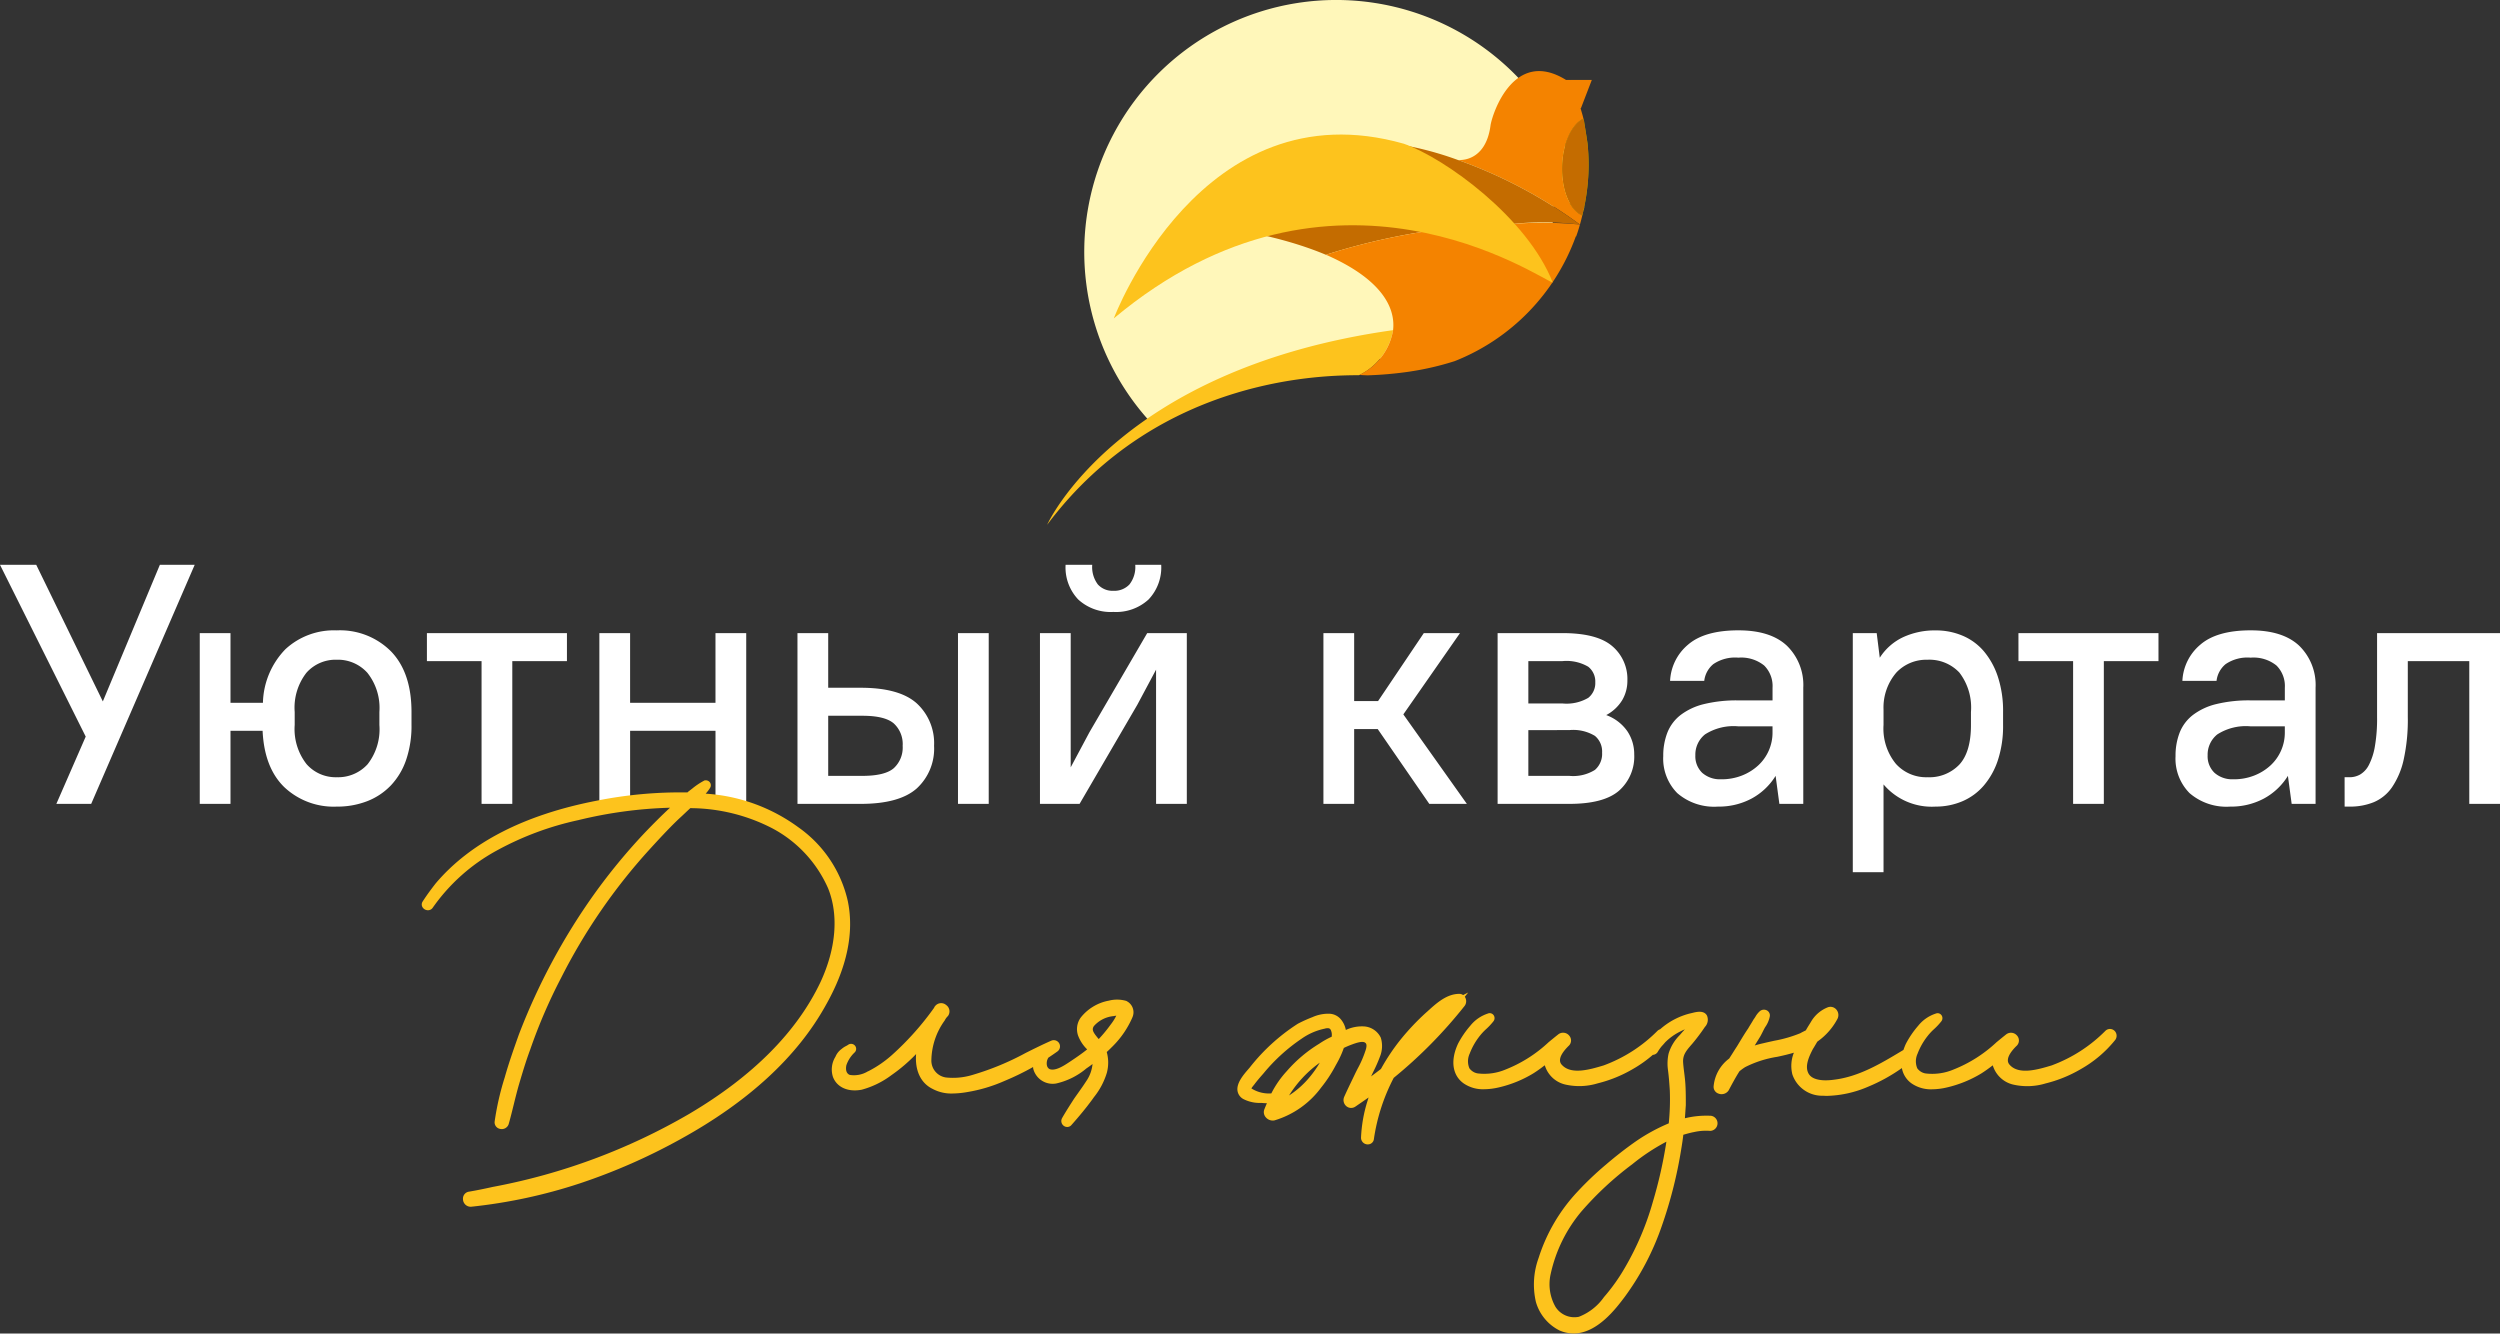<svg xmlns="http://www.w3.org/2000/svg" xmlns:xlink="http://www.w3.org/1999/xlink" width="314.76" height="167.895" viewBox="0 0 314.76 167.895">
    <rect x="0" y="0" width="314.76" height="167.895" fill="#333333" stroke="none"/>
    <defs>
        <clipPath id="clip-path">
            <rect id="Прямоугольник_10" data-name="Прямоугольник 10" width="213.374" height="69.649" fill="#fdc31d"/>
        </clipPath>
    </defs>
    <g id="Сгруппировать_80" data-name="Сгруппировать 80" transform="translate(-519.822 -335.553)">
        <path id="Контур_165" data-name="Контур 165" d="M-147.77-8.471-158.562-30.1H-154l8.385,17.2,7.181-17.2h4.386L-147.081,0h-4.386Zm31.6,8.815a9.055,9.055,0,0,1-6.6-2.451q-2.516-2.451-2.73-7.095h-4.042V0h-3.87V-21.5h3.87v8.772h4.085a10,10,0,0,1,2.838-6.751,8.991,8.991,0,0,1,6.45-2.365,9.063,9.063,0,0,1,6.858,2.666q2.558,2.666,2.559,7.611v1.634a13.232,13.232,0,0,1-.667,4.365,8.812,8.812,0,0,1-1.913,3.225,8.249,8.249,0,0,1-2.989,2A10.388,10.388,0,0,1-116.165.344Zm0-3.7a5.007,5.007,0,0,0,3.891-1.634,7.156,7.156,0,0,0,1.484-4.945v-1.634a7.1,7.1,0,0,0-1.505-4.924,4.993,4.993,0,0,0-3.87-1.656,4.909,4.909,0,0,0-3.806,1.634,7.156,7.156,0,0,0-1.483,4.945v1.634A7.17,7.17,0,0,0-119.97-5.01,4.879,4.879,0,0,0-116.165-3.354ZM-104.812-21.5h17.63v3.526h-6.88V0h-3.87V-17.974h-6.88ZM-68.478-9.2h-10.75V0H-83.1V-21.5h3.87v8.772h10.75V-21.5h3.87V0h-3.87Zm10.32-12.3h3.87v6.88H-50.2q4.859,0,7.052,1.957A6.809,6.809,0,0,1-40.958-7.31,6.794,6.794,0,0,1-43.15-1.935Q-45.344,0-50.2,0h-7.955Zm20.21,0h3.87V0h-3.87Zm-16.34,10.406v7.568h4.3q2.838,0,3.956-.968A3.522,3.522,0,0,0-44.913-7.31a3.522,3.522,0,0,0-1.118-2.817q-1.118-.967-3.956-.967Zm41.28-5.805-2.365,4.429L-22.639,0h-4.988V-21.5h3.87V-4.6l2.365-4.429,7.267-12.47h4.988V0h-3.87Zm-5.375-7.267a6.034,6.034,0,0,1-4.429-1.57A5.853,5.853,0,0,1-24.4-30.1h3.354a3.638,3.638,0,0,0,.709,2.473,2.487,2.487,0,0,0,1.956.8,2.608,2.608,0,0,0,2.021-.8A3.564,3.564,0,0,0-15.63-30.1h3.268a5.853,5.853,0,0,1-1.591,4.365A6.034,6.034,0,0,1-18.382-24.166ZM14.9-9.417H11.932V0H8.062V-21.5h3.87v8.557h3.01L20.7-21.5h4.558L18.124-11.266,26.122,0h-4.73ZM29.993-21.5h8.17q4.343,0,6.256,1.634a5.426,5.426,0,0,1,1.914,4.343,4.818,4.818,0,0,1-.645,2.451,5.184,5.184,0,0,1-2.021,1.892,5.554,5.554,0,0,1,2.666,2.042,5.182,5.182,0,0,1,.86,2.9,5.735,5.735,0,0,1-1.914,4.579Q43.366,0,39.023,0h-9.03Zm3.87,12.212v5.762h5.16a5.163,5.163,0,0,0,3.225-.753,2.667,2.667,0,0,0,.9-2.172,2.553,2.553,0,0,0-.9-2.107,5.281,5.281,0,0,0-3.225-.731Zm0-8.686v5.332h4.3a5.4,5.4,0,0,0,3.246-.709,2.374,2.374,0,0,0,.882-1.957,2.374,2.374,0,0,0-.882-1.956,5.4,5.4,0,0,0-3.246-.71ZM57.728.344a7.09,7.09,0,0,1-5.117-1.7A6.174,6.174,0,0,1,50.848-6.02a7.988,7.988,0,0,1,.516-2.945,5.23,5.23,0,0,1,1.655-2.214,7.921,7.921,0,0,1,2.924-1.376,17.28,17.28,0,0,1,4.365-.473h4.3V-14.62a3.647,3.647,0,0,0-1.054-2.8,4.607,4.607,0,0,0-3.246-.989,4.887,4.887,0,0,0-3.16.817,3.218,3.218,0,0,0-1.139,2.107h-4.3a6.327,6.327,0,0,1,2.257-4.558q2.085-1.806,6.342-1.806,4.042,0,6.106,1.935a6.9,6.9,0,0,1,2.064,5.289V0h-3.01l-.473-3.526a8.054,8.054,0,0,1-3.031,2.86A8.767,8.767,0,0,1,57.728.344Zm.43-3.44a6.944,6.944,0,0,0,2.6-.473A6.561,6.561,0,0,0,62.8-4.838a5.585,5.585,0,0,0,1.333-1.871,5.6,5.6,0,0,0,.473-2.279v-.774h-4.3a6.681,6.681,0,0,0-4.193,1.01A3.263,3.263,0,0,0,54.89-6.106a2.882,2.882,0,0,0,.86,2.193A3.357,3.357,0,0,0,58.158-3.1ZM85.118.344a7.949,7.949,0,0,1-6.536-2.795V8.6h-3.87V-21.5h3.01l.387,3.1a7.049,7.049,0,0,1,2.924-2.58,9.49,9.49,0,0,1,4.128-.86,8.545,8.545,0,0,1,3.376.667A7.172,7.172,0,0,1,91.225-19.2a9.669,9.669,0,0,1,1.763,3.225,13.787,13.787,0,0,1,.645,4.408v1.634a13.787,13.787,0,0,1-.645,4.408A9.457,9.457,0,0,1,91.2-2.3,7.36,7.36,0,0,1,88.494-.322,8.545,8.545,0,0,1,85.118.344Zm-1.032-3.7a5.216,5.216,0,0,0,4.042-1.591Q89.59-6.536,89.59-9.933v-1.634a7.214,7.214,0,0,0-1.462-4.967,5.18,5.18,0,0,0-4.042-1.612,5.177,5.177,0,0,0-3.87,1.591,6.747,6.747,0,0,0-1.634,4.687v1.935a7,7,0,0,0,1.548,4.881A5.114,5.114,0,0,0,84.087-3.354ZM95.568-21.5H113.2v3.526h-6.88V0h-3.87V-17.974h-6.88ZM122.227.344a7.09,7.09,0,0,1-5.117-1.7,6.174,6.174,0,0,1-1.763-4.665,7.988,7.988,0,0,1,.516-2.945,5.23,5.23,0,0,1,1.656-2.214,7.921,7.921,0,0,1,2.924-1.376,17.28,17.28,0,0,1,4.365-.473h4.3V-14.62a3.647,3.647,0,0,0-1.053-2.8,4.607,4.607,0,0,0-3.246-.989,4.887,4.887,0,0,0-3.16.817,3.218,3.218,0,0,0-1.14,2.107h-4.3a6.327,6.327,0,0,1,2.257-4.558q2.085-1.806,6.342-1.806,4.042,0,6.106,1.935a6.9,6.9,0,0,1,2.064,5.289V0h-3.01l-.473-3.526a8.054,8.054,0,0,1-3.032,2.86A8.767,8.767,0,0,1,122.227.344Zm.43-3.44a6.944,6.944,0,0,0,2.6-.473A6.561,6.561,0,0,0,127.3-4.838a5.586,5.586,0,0,0,1.333-1.871,5.6,5.6,0,0,0,.473-2.279v-.774h-4.3a6.681,6.681,0,0,0-4.192,1.01,3.263,3.263,0,0,0-1.226,2.644,2.882,2.882,0,0,0,.86,2.193A3.357,3.357,0,0,0,122.657-3.1Zm13.975-.258h.645a2.676,2.676,0,0,0,1.312-.344,2.927,2.927,0,0,0,1.1-1.2,8.016,8.016,0,0,0,.753-2.322,20.238,20.238,0,0,0,.279-3.7V-21.5H156.2V0h-3.87V-17.974h-7.74v7.052a23.289,23.289,0,0,1-.516,5.332,10.04,10.04,0,0,1-1.462,3.483,5.277,5.277,0,0,1-2.3,1.892,7.878,7.878,0,0,1-3.032.559h-.645Z" transform="translate(678.384 436.764)" fill="#fff"/>
        <g id="Сгруппировать_16" data-name="Сгруппировать 16" transform="translate(651.659 335.553)">
            <path id="Контур_1" data-name="Контур 1" d="M64.6,25.242c0,17.519-11.8,20.151-29.316,20.151C26.119,45.393,14,53.329,14,53.329A31.722,31.722,0,1,1,68.418,25.959c.342,1.868-3.813-2.685-3.813-.717" transform="translate(-0.826)" fill="#fff7ba"/>
            <path id="Контур_2" data-name="Контур 2" d="M79.556,17.971h0v0" transform="translate(-11.948 -2.699)" fill="#9ab600"/>
            <path id="Контур_3" data-name="Контур 3" d="M80.016,20.919c-.1-.683-.2-1.325-.3-1.913.1.595.2,1.257.3,1.945l0-.032" transform="translate(-11.972 -2.854)" fill="#9ab600"/>
            <path id="Контур_4" data-name="Контур 4" d="M79.695,18.851c-.05-.314-.094-.594-.138-.874.042.274.088.567.138.874" transform="translate(-11.948 -2.7)" fill="#9ab600"/>
            <path id="Контур_5" data-name="Контур 5" d="M79.066,17.912c-.024-.113-.06-.22-.085-.332-1.461.693-2.593,3.075-2.682,5.955-.094,3.034,1,5.6,2.535,6.232a26.521,26.521,0,0,0,.8-6.378c0-.895-.048-1.779-.134-2.651-.1-.688-.2-1.35-.3-1.945-.049-.308-.1-.6-.138-.874v-.005" transform="translate(-11.458 -2.64)" fill="#9ab600"/>
            <path id="Контур_6" data-name="Контур 6" d="M79.066,17.912c-.024-.113-.06-.22-.085-.332-1.461.693-2.593,3.075-2.682,5.955-.094,3.034,1,5.6,2.535,6.232a26.521,26.521,0,0,0,.8-6.378c0-.895-.048-1.779-.134-2.651-.1-.688-.2-1.35-.3-1.945-.049-.308-.1-.6-.138-.874v-.005" transform="translate(-11.458 -2.64)" fill="#c46c00"/>
            <path id="Контур_7" data-name="Контур 7" d="M76.662,16.521c-.1-.453-.242-.889-.365-1.333l.054.014,1.368-3.557H75.081l-.008.019a.174.174,0,0,1-.008-.019l-.595,0c-6.538-4.056-9.251,4.168-9.5,5.7-.619,4.808-4.109,4.375-4.109,4.375h0a59.78,59.78,0,0,1,15.364,8.136c.111-.377.2-.763.295-1.147-1.538-.632-2.629-3.2-2.536-6.232.09-2.879,1.222-5.262,2.682-5.956" transform="translate(-9.14 -1.582)" fill="#f48300"/>
            <path id="Контур_8" data-name="Контур 8" d="M43.556,48.914C8.793,53.8,0,73.419,0,73.419,14.292,54.356,35.655,54.634,39.282,54.581a7.756,7.756,0,0,0,4.274-5.667" transform="translate(0 -7.346)" fill="#fdc31d"/>
            <path id="Контур_9" data-name="Контур 9" d="M61.7,31.283l-.018-.009a36.318,36.318,0,0,1,8.232.109l0-.007a59.827,59.827,0,0,0-15.364-8.136,41.974,41.974,0,0,0-21.385-1.982A32.157,32.157,0,0,0,18.882,31.04c.01.035.018.071.027.105,1.167.059,11.535.677,19.706,4.331-.218-.1-.432-.2-.662-.305A82.574,82.574,0,0,1,61.7,31.283" transform="translate(-2.836 -3.101)" fill="#c46c00"/>
            <path id="Контур_10" data-name="Контур 10" d="M78.793,33.766h0c.009-.025.015-.052.023-.078Z" transform="translate(-11.833 -5.059)" fill="#c46c00"/>
            <path id="Контур_11" data-name="Контур 11" d="M73.164,33.662c.075-.253.123-.433.123-.433a49.284,49.284,0,0,0-8.234-.1l-.01.013a82.65,82.65,0,0,0-23.72,3.885c.23.1.444.2.663.305,6.288,2.922,8.126,6.337,7.772,9.23a7.607,7.607,0,0,1-3.669,5.284q-.274.171-.555.316c.331.028.669.035,1,.051a46.9,46.9,0,0,0,5.289-.468c.051-.008.1-.018.15-.025a35.728,35.728,0,0,0,5.554-1.3A26.612,26.612,0,0,0,72.768,34.726h.042c.132-.349.247-.711.332-.993.008-.024.019-.047.026-.071h-.005" transform="translate(-6.206 -4.955)" fill="#f48300"/>
            <path id="Контур_12" data-name="Контур 12" d="M9.878,43.08S20.861,13.83,46.4,21.092c5.209,1.834,15.549,9.323,18.75,17.483C63.5,38.094,37.54,19.951,9.878,43.08" transform="translate(-1.483 -2.994)" fill="#fdc31d"/>
        </g>
        <g id="Сгруппировать_20" data-name="Сгруппировать 20" transform="translate(572.923 433.798)">
            <g id="Сгруппировать_17" data-name="Сгруппировать 17" clip-path="url(#clip-path)">
                <path id="Контур_62" data-name="Контур 62" d="M53.647,15.232a15.519,15.519,0,0,0-6.233-9.32A22.09,22.09,0,0,0,35.748,1.681a4.632,4.632,0,0,0,.528-.692.613.613,0,0,0,.077-.6A.641.641,0,0,0,35.764,0h-.131l-.117.059a8.9,8.9,0,0,0-1.449.973c-.165.127-.335.259-.5.382l-.122.112A53.579,53.579,0,0,0,22.016,2.568C12.915,4.332,6.1,7.837,1.746,12.987l-.016.02c-.52.676-1.074,1.407-1.613,2.247a.673.673,0,0,0-.046.679.8.8,0,0,0,.657.424.717.717,0,0,0,.65-.312A23.632,23.632,0,0,1,9.407,8.861,38.091,38.091,0,0,1,19.695,5.017,54.835,54.835,0,0,1,31.256,3.451c-1.019.944-2.079,2-3.227,3.2a75.017,75.017,0,0,0-6.359,7.733,79.21,79.21,0,0,0-9.446,17.631l-.005.014c-.618,1.74-1.256,3.54-1.772,5.374A34.645,34.645,0,0,0,9.18,42.938a.839.839,0,0,0,.657.945.918.918,0,0,0,1.1-.577l.007-.023c.23-.806.434-1.634.631-2.436s.4-1.61.618-2.39c.445-1.5.9-3.052,1.47-4.581a66.536,66.536,0,0,1,3.893-9.026A72.725,72.725,0,0,1,28.614,8.774C29.678,7.609,31,6.159,32.333,4.884c.288-.259.564-.521.831-.774.21-.2.426-.4.646-.606A22.694,22.694,0,0,1,44.131,6.041a15.7,15.7,0,0,1,7.033,7.567c1.344,3.361,1.005,7.546-.953,11.778-2.974,6.289-8.523,11.869-16.493,16.585a77.4,77.4,0,0,1-24.664,9.2l-.014,0c-.864.192-2,.436-3.088.618a.883.883,0,0,0-.76.961.969.969,0,0,0,.956.939h.027l.027,0a65.446,65.446,0,0,0,13.652-2.925,74.88,74.88,0,0,0,12.766-5.61C41.136,40.458,47.271,34.8,50.856,28.339c2.67-4.708,3.608-9.121,2.79-13.107" transform="translate(0)" fill="#fdc31d"/>
                <path id="Контур_63" data-name="Контур 63" d="M409.155,199.112l-.042-.019a4.181,4.181,0,0,0-2.248-.029l-.014,0a5.865,5.865,0,0,0-3.51,2.149l-.026.04a2.486,2.486,0,0,0-.275,2.23,4.711,4.711,0,0,0,1.1,1.676l.03.034c-.668.534-1.4,1.039-2.112,1.511l-.043.029c-.727.485-1.823,1.215-2.559.945-.452-.218-.384-.8-.351-.989a1.4,1.4,0,0,1,.18-.454c.381-.252.76-.509,1.133-.778l.008-.006a.784.784,0,0,0-.767-1.357l-.017.007c-1.1.483-2.17,1.018-3.21,1.536a34.112,34.112,0,0,1-6.642,2.752,8.43,8.43,0,0,1-3.4.338,2.14,2.14,0,0,1-1.832-2.185,8.768,8.768,0,0,1,1.661-4.967l.042-.071a1.969,1.969,0,0,1,.351-.481l.032-.032.027-.037a.978.978,0,0,0-.249-1.346.964.964,0,0,0-1.363.094l-.134.165v.051a36.11,36.11,0,0,1-5.269,5.925,14.053,14.053,0,0,1-2.993,2.073l-.125.054a3.361,3.361,0,0,1-2.239.438c-.638-.228-.48-1.063-.442-1.228a3.964,3.964,0,0,1,1.06-1.623.629.629,0,0,0,.051-.8.64.64,0,0,0-.82-.188l-.045.022-.04.03a2.2,2.2,0,0,1-.246.145,2.7,2.7,0,0,0-.56.371,2.3,2.3,0,0,0-.777.98,3.04,3.04,0,0,0-.32,2.522l.012.034c.492,1.291,1.9,1.919,3.579,1.6l.014,0a11.043,11.043,0,0,0,3.78-1.849,20.682,20.682,0,0,0,3.091-2.645c-.166,2.068.584,3.658,2.075,4.386a4.979,4.979,0,0,0,2.486.581,11.568,11.568,0,0,0,1.889-.183,19.371,19.371,0,0,0,4.679-1.4,33.274,33.274,0,0,0,3.6-1.752c0,.051,0,.1.008.152l.01.064a2.522,2.522,0,0,0,2.889,1.857,8.946,8.946,0,0,0,3.809-1.9l.017-.012c.248-.165.5-.347.751-.539a4.568,4.568,0,0,1-.8,2.17c-.334.519-.677,1-1.009,1.469-.172.242-.344.484-.516.733l-.011.016c-.506.787-1.03,1.6-1.493,2.412l-.015.027a.752.752,0,0,0,.289,1,.728.728,0,0,0,.367.1.7.7,0,0,0,.557-.276c1.018-1.147,1.836-2.147,2.579-3.156l.212-.3a9.109,9.109,0,0,0,1.635-3.07,4.957,4.957,0,0,0-.006-2.634c.26-.237.517-.494.769-.746l.012-.012a11.669,11.669,0,0,0,2.443-3.589l.01-.027a1.569,1.569,0,0,0-.733-2.036m-1.674,1.894a3.724,3.724,0,0,1,.375-.062,6.148,6.148,0,0,1-.7,1.11l-.013.018a17.89,17.89,0,0,1-1.5,1.817l-.028-.033c-.7-.825-.876-1.155-.579-1.6a3.768,3.768,0,0,1,2.423-1.251Z" transform="translate(-320.395 -171.314)" fill="#fdc31d"/>
                <path id="Контур_64" data-name="Контур 64" d="M768.508,194.169a.994.994,0,0,0,.087-1.034.919.919,0,0,0-.068-.116l.432-.536-.643.322a.826.826,0,0,0-.478-.15c-1.565,0-2.835,1.144-3.856,2.063l-.267.24a30.043,30.043,0,0,0-3.245,3.42,26.014,26.014,0,0,0-2.5,3.731c-.412.319-.822.628-1.239.937.1-.211.2-.423.307-.644a18.126,18.126,0,0,0,.806-1.84,3.547,3.547,0,0,0,.114-2.369l-.009-.024a2.514,2.514,0,0,0-2.24-1.421,4.785,4.785,0,0,0-2.159.452,2.931,2.931,0,0,0-.652-1.369,1.986,1.986,0,0,0-1.391-.674,4.9,4.9,0,0,0-2.17.433,17.183,17.183,0,0,0-1.812.818l-.037.021a24.487,24.487,0,0,0-6.05,5.517c-.048.056-.1.118-.159.184-.611.706-1.535,1.774-1.363,2.768a1.432,1.432,0,0,0,.756,1.013,4.508,4.508,0,0,0,2.239.473,6.4,6.4,0,0,0,.7.037c-.109.26-.219.52-.328.793l-.011.031a.982.982,0,0,0,.2.952,1.155,1.155,0,0,0,1.04.4l.069-.016a11.308,11.308,0,0,0,5.849-4.113,17.19,17.19,0,0,0,1.813-2.75l.11-.2a11.9,11.9,0,0,0,.945-2.056c.337-.161.66-.3,1.045-.442.443-.161,1.365-.5,1.679-.182l.027.025c.149.131.133.515-.04.979l-.013.038a13.158,13.158,0,0,1-.961,2.195c-.085.167-.17.333-.259.511-.155.328-.316.663-.479,1-.315.656-.641,1.333-.943,2.012a1.01,1.01,0,0,0,.219,1.162.936.936,0,0,0,1.128.123l.041-.026c.552-.378,1.114-.762,1.672-1.157q-.067.213-.131.424a17.847,17.847,0,0,0-.82,4.633v.021a.843.843,0,0,0,.776.829q.042,0,.083,0a.753.753,0,0,0,.752-.611l.005-.032a24.1,24.1,0,0,1,2.5-7.733,58.7,58.7,0,0,0,8.92-9.051Zm-22.343,8.162a12.277,12.277,0,0,0-1.994,2.856,4.121,4.121,0,0,1-2.425-.573l-.087-.053a2.23,2.23,0,0,1,.259-.361c.054-.067.108-.132.157-.2.329-.438.726-.892,1.113-1.335a22.519,22.519,0,0,1,4.823-4.385l.016-.011a7.784,7.784,0,0,1,2.813-1.222l.032-.008c.643-.176.741.058.821.251a1.51,1.51,0,0,1,.076.761,10.514,10.514,0,0,0-1.575.887,17.249,17.249,0,0,0-4.029,3.389m.239,3.116a14.553,14.553,0,0,1,3.851-4.113l.015-.011a13.035,13.035,0,0,1-1.276,1.819,11.333,11.333,0,0,1-2.59,2.306" transform="translate(-637.205 -165.769)" fill="#fdc31d"/>
                <path id="Контур_65" data-name="Контур 65" d="M968.244,223.08a11.464,11.464,0,0,0-3.213.313c.038-.537.076-1.083.114-1.654V221.7c0-.875,0-1.781-.058-2.649-.03-.472-.088-.943-.145-1.4s-.111-.892-.138-1.321c-.044-.936.413-1.464,1.107-2.263l.073-.084a24.606,24.606,0,0,0,1.562-2.081,1.319,1.319,0,0,0,.256-1.449c-.391-.684-1.328-.449-1.832-.323-.089.022-.173.043-.22.051l-.038.008a8.935,8.935,0,0,0-3.8,2,.89.89,0,0,0-.285.153l-.034.03a18.6,18.6,0,0,1-6.78,4.365l-.075.022c-1.607.482-4.034,1.211-5.2-.091l-.011-.012c-.334-.353-.46-1.046.831-2.342a.926.926,0,0,0,.1-1.332.992.992,0,0,0-1.4-.127c-.406.321-.811.653-1.2.975a17.088,17.088,0,0,1-5.386,3.419,6.907,6.907,0,0,1-3.51.5l-.014,0a1.608,1.608,0,0,1-1.054-.652,2.3,2.3,0,0,1,.039-1.838,8.437,8.437,0,0,1,1.275-2.238l.018-.022a6.922,6.922,0,0,1,.791-.841,7.98,7.98,0,0,0,.9-.962.643.643,0,0,0,.125-.576.615.615,0,0,0-.43-.438.585.585,0,0,0-.385.027,4.669,4.669,0,0,0-2.2,1.516l-.014.016a11.81,11.81,0,0,0-1.548,2.267l-.007.016c-.982,2.128-.7,4,.754,5.007a4.3,4.3,0,0,0,2.522.71,8.361,8.361,0,0,0,1.843-.226,14.79,14.79,0,0,0,4.382-1.779c.473-.3.94-.635,1.428-1.014a2.3,2.3,0,0,0,.077.22,3.513,3.513,0,0,0,2.6,2.227,7.943,7.943,0,0,0,3.98-.169,16.61,16.61,0,0,0,4.463-1.821,15.427,15.427,0,0,0,2.482-1.765.78.78,0,0,0,.578-.313l.034-.051a6.1,6.1,0,0,1,.469-.68q.25-.267.486-.546a7.157,7.157,0,0,1,1.99-1.4l.026-.014a4.059,4.059,0,0,1,.446-.208l-.385.43-.011.013c-.081.1-.163.19-.245.285a5.523,5.523,0,0,0-1.4,2.324,5.823,5.823,0,0,0-.076,2.072l.007.07c.11.829.168,1.682.223,2.513a29.863,29.863,0,0,1-.133,4.126,22.975,22.975,0,0,0-4.064,2.21c-1.266.881-2.6,1.915-3.854,2.992a39.973,39.973,0,0,0-3.573,3.4,21.812,21.812,0,0,0-4.894,8.341,9.755,9.755,0,0,0-.342,5.545,5.789,5.789,0,0,0,2.965,3.585l.021.009a4.423,4.423,0,0,0,1.757.372c2.984,0,5.353-3.158,6.464-4.639a33.391,33.391,0,0,0,4.627-8.843,55.959,55.959,0,0,0,2.47-9.762c.091-.543.188-1.162.254-1.77.442-.131.869-.25,1.3-.335l.016,0a6.782,6.782,0,0,1,2.049-.158l.043,0a.955.955,0,0,0,.014-1.906M951.66,248.393a2.809,2.809,0,0,1-2.926-1.258,5.774,5.774,0,0,1-.593-4.182A18.28,18.28,0,0,1,952,235.13a40.524,40.524,0,0,1,6.4-5.944,25.848,25.848,0,0,1,4.3-2.842,56.1,56.1,0,0,1-1.711,7.594,35.636,35.636,0,0,1-3.532,8.3,23.37,23.37,0,0,1-2.61,3.664l-.012.014a6.891,6.891,0,0,1-3.176,2.482" transform="translate(-805.995 -180.846)" fill="#fdc31d"/>
                <path id="Контур_66" data-name="Контур 66" d="M1222.311,208.457a.816.816,0,0,0-1.061,0l-.035.03a18.6,18.6,0,0,1-6.78,4.365l-.075.022c-1.607.482-4.034,1.211-5.2-.091l-.01-.012c-.334-.354-.46-1.046.831-2.342a.926.926,0,0,0,.1-1.332.992.992,0,0,0-1.4-.127c-.406.321-.811.653-1.2.975a17.087,17.087,0,0,1-5.386,3.419,6.905,6.905,0,0,1-3.51.5l-.014,0a1.608,1.608,0,0,1-1.054-.652,2.3,2.3,0,0,1,.039-1.838,8.432,8.432,0,0,1,1.275-2.238l.018-.022a6.949,6.949,0,0,1,.791-.841,7.985,7.985,0,0,0,.9-.962.643.643,0,0,0,.125-.576.616.616,0,0,0-.43-.438.585.585,0,0,0-.385.027,4.67,4.67,0,0,0-2.2,1.516l-.014.016a11.808,11.808,0,0,0-1.548,2.267l-.007.016a7.167,7.167,0,0,0-.3.762l-.215.129c-2.661,1.6-5.412,3.251-8.551,3.623-.738.105-2.523.247-3.144-.709-.544-.879-.075-2.044.518-3.176.116-.176.216-.348.313-.514.08-.136.156-.267.238-.4a8.145,8.145,0,0,0,2.537-2.877,1.057,1.057,0,0,0-.136-1.146.97.97,0,0,0-1.024-.318l-.035.011a4.23,4.23,0,0,0-2.094,1.75l-.02.032c-.081.142-.171.286-.267.438-.136.218-.276.442-.407.686-.083.045-.169.088-.257.132-.141.07-.286.143-.436.232a16.231,16.231,0,0,1-3.282.95c-.448.1-.91.2-1.36.309-.3.065-.682.159-1.106.29l.681-1.107.009-.016c.122-.212.226-.422.328-.625s.187-.373.289-.553a3.444,3.444,0,0,0,.585-1.327.713.713,0,0,0-.348-.783.79.79,0,0,0-.9.092,2.746,2.746,0,0,0-.55.686,3.5,3.5,0,0,1-.2.3l-.048.071c-.109.191-.217.367-.332.553s-.224.364-.338.563c-.376.545-.719,1.114-1.051,1.665-.123.2-.246.407-.368.606-.172.259-.345.532-.512.8-.151.24-.308.487-.461.719a4.905,4.905,0,0,0-1.954,3.446.9.9,0,0,0,.609.967,1.069,1.069,0,0,0,1.259-.377l.028-.046c.428-.8.869-1.63,1.35-2.386a7,7,0,0,1,.714-.522,13.556,13.556,0,0,1,4.041-1.3c.795-.167,1.484-.337,2.1-.519a4.446,4.446,0,0,0-.192,2.73,3.956,3.956,0,0,0,3.856,2.688q.274.017.547.017a13.856,13.856,0,0,0,5.1-1.137,21.609,21.609,0,0,0,4.286-2.362,3,3,0,0,0,1.267,1.963,4.3,4.3,0,0,0,2.522.71,8.36,8.36,0,0,0,1.843-.226,14.785,14.785,0,0,0,4.382-1.779c.473-.3.94-.635,1.428-1.014a2.261,2.261,0,0,0,.077.22,3.513,3.513,0,0,0,2.6,2.227,7.943,7.943,0,0,0,3.98-.169,16.6,16.6,0,0,0,4.463-1.822,15.025,15.025,0,0,0,4.3-3.655l.042-.061a.877.877,0,0,0-.16-1.115" transform="translate(-1009.228 -176.956)" fill="#fdc31d"/>
            </g>
        </g>
    </g>
</svg>
